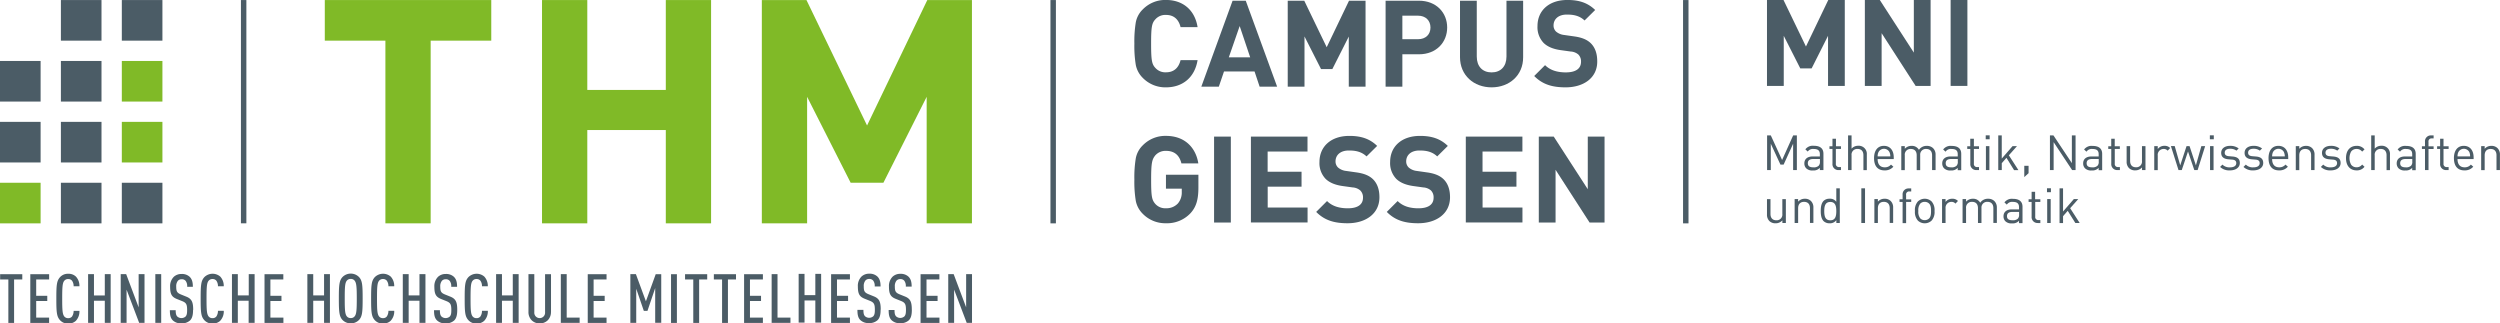 <svg id="Ebene_1" data-name="Ebene 1" xmlns="http://www.w3.org/2000/svg" viewBox="0 0 1128.56 146">
   <defs>
      <style>.cls-1{fill:#4b5c66;}.cls-2{fill:#80ba27;}</style>
   </defs>
   <title>FB06_MNI</title>
   <rect class="cls-1" x="54.99" y="82.5" width="18.33" height="18.33"/>
   <rect class="cls-2" x="54.99" y="55.01" width="18.33" height="18.33"/>
   <rect class="cls-2" x="54.99" y="27.52" width="18.33" height="18.33"/>
   <rect class="cls-1" x="54.99" y="0.02" width="18.33" height="18.33"/>
   <rect class="cls-1" x="27.49" y="27.52" width="18.33" height="18.33"/>
   <rect class="cls-1" x="27.49" y="0.02" width="18.33" height="18.33"/>
   <rect class="cls-1" y="27.52" width="18.33" height="18.33"/>
   <rect class="cls-1" x="27.49" y="82.5" width="18.33" height="18.33"/>
   <rect class="cls-1" x="27.49" y="55.01" width="18.33" height="18.33"/>
   <rect class="cls-2" y="82.5" width="18.33" height="18.33"/>
   <rect class="cls-1" y="55.01" width="18.33" height="18.33"/>
   <polygon class="cls-2" points="194.41 18.35 194.41 100.82 173.98 100.82 173.98 18.35 146.62 18.35 146.62 0.02 221.77 0.02 221.77 18.35 194.41 18.35"/>
   <polygon class="cls-2"
            points="300.56 100.82 300.56 58.7 265.12 58.7 265.12 100.82 244.68 100.82 244.68 0.02 265.12 0.02 265.12 40.6 300.56 40.6 300.56 0.02 321 0.02 321 100.82 300.56 100.82"/>
   <polygon class="cls-2"
            points="418.32 100.82 418.32 43.71 398.79 82.49 384.01 82.5 364.35 43.71 364.35 100.82 343.91 100.82 343.91 0.02 364.06 0.02 391.41 56.65 418.61 0.02 438.76 0.02 438.76 100.82 418.32 100.82"/>
   <path class="cls-1"
         d="M445.73,159.58v-22h-2.65v15l-5.63-15H435v22h2.65v-15l5.69,15h2.41Zm-14.7,0V157.2h-5.84v-7.48h5v-2.37h-5V140H431v-2.38h-8.49v22H431Zm-12.48-5.9c0-3.46-.59-5-3.08-6l-2.48-1c-1.76-.74-2.1-1.39-2.1-3.55a3.88,3.88,0,0,1,.77-2.63,2.24,2.24,0,0,1,1.71-.68,2.16,2.16,0,0,1,1.79.74,3.88,3.88,0,0,1,.68,2.66h2.65c0-2-.34-3.43-1.45-4.51a5.07,5.07,0,0,0-3.65-1.27,5,5,0,0,0-3.49,1.27,5.93,5.93,0,0,0-1.66,4.51c0,3.34.74,4.57,3,5.5l2.5,1c1.79,0.74,2.17,1.51,2.17,4,0,1.45-.13,2.29-0.71,2.94a2.83,2.83,0,0,1-3.71,0c-0.59-.62-0.74-1.42-0.74-2.88h-2.65c0,2.35.34,3.62,1.36,4.63a5.26,5.26,0,0,0,3.86,1.33,5.46,5.46,0,0,0,3.89-1.33c1-1,1.36-2.5,1.36-4.79m-14.05,0c0-3.46-.59-5-3.09-6l-2.47-1c-1.76-.74-2.1-1.39-2.1-3.55a3.87,3.87,0,0,1,.77-2.63,2.23,2.23,0,0,1,1.7-.68,2.16,2.16,0,0,1,1.79.74,3.87,3.87,0,0,1,.68,2.66h2.65c0-2-.34-3.43-1.45-4.51a5.07,5.07,0,0,0-3.65-1.27,5,5,0,0,0-3.49,1.27,5.93,5.93,0,0,0-1.66,4.51c0,3.34.74,4.57,3,5.5l2.5,1c1.79,0.74,2.17,1.51,2.17,4,0,1.45-.13,2.29-0.71,2.94a2.83,2.83,0,0,1-3.71,0c-0.59-.62-0.74-1.42-0.74-2.88H394c0,2.35.34,3.62,1.36,4.63a5.26,5.26,0,0,0,3.86,1.33,5.46,5.46,0,0,0,3.89-1.33c1-1,1.36-2.5,1.36-4.79m-13.85,5.9V157.2h-5.84v-7.48h5v-2.37h-5V140h5.84v-2.38h-8.5v22h8.5Zm-13,0v-22H375v9.61h-4.88v-9.61h-2.65v22h2.65v-10H375v10h2.65Zm-13.85,0V157.2h-5.84V137.58h-2.65v22h8.49Zm-12.44,0V157.2h-5.84v-7.48h5v-2.37h-5V140h5.84v-2.38h-8.49v22h8.49ZM339.19,140v-2.38h-10V140h3.71v19.62h2.65V140h3.68Zm-13,0v-2.38h-10V140h3.71v19.62h2.65V140h3.68Zm-13.68-2.38h-2.65v22h2.65v-22Zm-7.07,22v-22h-2.5l-4.42,12.23L294,137.58h-2.5v22h2.65V144.17l3.43,10h1.64l3.49-10.29v15.66h2.65Zm-24.69,0V157.2h-5.84v-7.48h5v-2.37h-5V140h5.84v-2.38h-8.49v22h8.49Zm-12.15,0V157.2h-5.84V137.58h-2.65v22h8.49Zm-12.92-5v-17H253v17.15a2.44,2.44,0,1,1-4.86,0V137.58H245.5v17a5.21,5.21,0,0,0,1.42,3.8,5,5,0,0,0,3.64,1.45,5.1,5.1,0,0,0,3.68-1.45,5.22,5.22,0,0,0,1.42-3.8m-14.59,5v-22h-2.65v9.61h-4.88v-9.61h-2.65v22h2.65v-10h4.88v10h2.65Zm-13.93-5.44h-2.62a4.52,4.52,0,0,1-.71,2.54,2.11,2.11,0,0,1-1.73.77,2.16,2.16,0,0,1-1.83-.83c-0.77-1.05-.89-2.81-0.89-8s0.12-7,.89-8a2.16,2.16,0,0,1,1.83-.83,2.1,2.1,0,0,1,1.73.77,4.16,4.16,0,0,1,.71,2.5h2.63a6.16,6.16,0,0,0-1.57-4.36,5.29,5.29,0,0,0-7.26.31c-1.45,1.67-1.61,3.55-1.61,9.64s0.16,8,1.61,9.64a4.75,4.75,0,0,0,3.77,1.6,4.84,4.84,0,0,0,3.4-1.2,6.14,6.14,0,0,0,1.67-4.48m-13.81-.46c0-3.46-.59-5-3.09-6l-2.48-1c-1.76-.74-2.1-1.39-2.1-3.55a3.86,3.86,0,0,1,.77-2.63,2.22,2.22,0,0,1,1.7-.68,2.17,2.17,0,0,1,1.8.74,3.88,3.88,0,0,1,.68,2.66h2.65c0-2-.34-3.43-1.45-4.51a5.07,5.07,0,0,0-3.65-1.27,5,5,0,0,0-3.49,1.27,5.93,5.93,0,0,0-1.67,4.51c0,3.34.74,4.57,3,5.5l2.5,1c1.79,0.74,2.16,1.51,2.16,4,0,1.45-.12,2.29-0.71,2.94a2.83,2.83,0,0,1-3.71,0c-0.59-.62-0.74-1.42-0.74-2.88h-2.65c0,2.35.34,3.62,1.36,4.63a5.27,5.27,0,0,0,3.87,1.33,5.46,5.46,0,0,0,3.89-1.33c1-1,1.36-2.5,1.36-4.79M199,159.58v-22H196.3v9.61h-4.88v-9.61h-2.65v22h2.65v-10h4.88v10H199Zm-14.1-5.44h-2.62a4.54,4.54,0,0,1-.71,2.54,2.1,2.1,0,0,1-1.73.77,2.16,2.16,0,0,1-1.82-.83c-0.77-1.05-.89-2.81-0.89-8s0.12-7,.89-8a2.16,2.16,0,0,1,1.82-.83,2.1,2.1,0,0,1,1.73.77,4.17,4.17,0,0,1,.71,2.5h2.62a6.15,6.15,0,0,0-1.57-4.36,5.29,5.29,0,0,0-7.26.31c-1.45,1.67-1.6,3.55-1.6,9.64s0.16,8,1.6,9.64a4.75,4.75,0,0,0,3.77,1.6,4.84,4.84,0,0,0,3.4-1.2,6.14,6.14,0,0,0,1.67-4.48M168,148.58c0,5.22-.15,7-0.93,8a2.09,2.09,0,0,1-1.79.83,2.16,2.16,0,0,1-1.82-.83c-0.77-1.05-.9-2.81-0.9-8s0.13-7,.9-8a2.16,2.16,0,0,1,1.82-.83,2.09,2.09,0,0,1,1.79.83c0.78,1.05.93,2.81,0.93,8m2.65,0c0-6.09-.18-8.07-1.6-9.64a5.23,5.23,0,0,0-7.54,0c-1.42,1.58-1.61,3.55-1.61,9.64s0.19,8.06,1.61,9.64a5.23,5.23,0,0,0,7.54,0c1.42-1.58,1.6-3.55,1.6-9.64m-14.77,11v-22h-2.65v9.61h-4.89v-9.61h-2.65v22h2.65v-10h4.89v10h2.65Zm-21,0V157.2H129v-7.48h5v-2.37h-5V140h5.84v-2.38h-8.49v22h8.49Zm-13,0v-22h-2.65v9.61H114.3v-9.61h-2.65v22h2.65v-10h4.88v10h2.65Zm-13.93-5.44h-2.62a4.54,4.54,0,0,1-.71,2.54,2.11,2.11,0,0,1-1.73.77,2.16,2.16,0,0,1-1.82-.83c-0.77-1.05-.9-2.81-0.9-8s0.12-7,.9-8a2.16,2.16,0,0,1,1.82-.83,2.1,2.1,0,0,1,1.73.77,4.21,4.21,0,0,1,.71,2.5h2.62a6.15,6.15,0,0,0-1.57-4.36,5.29,5.29,0,0,0-7.26.31c-1.45,1.67-1.6,3.55-1.6,9.64s0.15,8,1.6,9.64a4.74,4.74,0,0,0,3.77,1.6,4.85,4.85,0,0,0,3.4-1.2,6.14,6.14,0,0,0,1.67-4.48m-13.81-.46c0-3.46-.59-5-3.09-6l-2.47-1c-1.76-.74-2.1-1.39-2.1-3.55a3.86,3.86,0,0,1,.77-2.63,2.22,2.22,0,0,1,1.7-.68,2.17,2.17,0,0,1,1.79.74,3.88,3.88,0,0,1,.68,2.66H94c0-2-.34-3.43-1.45-4.51a5.06,5.06,0,0,0-3.65-1.27,5,5,0,0,0-3.49,1.27,5.93,5.93,0,0,0-1.67,4.51c0,3.34.74,4.57,3,5.5l2.51,1c1.79,0.74,2.16,1.51,2.16,4,0,1.45-.12,2.29-0.71,2.94a2.83,2.83,0,0,1-3.71,0c-0.59-.62-0.74-1.42-0.74-2.88H83.62c0,2.35.34,3.62,1.36,4.63a5.26,5.26,0,0,0,3.86,1.33,5.46,5.46,0,0,0,3.89-1.33c1-1,1.36-2.5,1.36-4.79m-14.37-16.1H77.06v22h2.65v-22Zm-7.54,22v-22H69.53v15l-5.63-15H61.43v22h2.65v-15l5.69,15h2.41Zm-15.28,0v-22H54.25v9.61H49.36v-9.61H46.71v22h2.65v-10h4.89v10H56.9Zm-14.1-5.44H40.18a4.55,4.55,0,0,1-.71,2.54,2.11,2.11,0,0,1-1.73.77,2.16,2.16,0,0,1-1.82-.83c-0.77-1.05-.9-2.81-0.9-8s0.12-7,.9-8a2.16,2.16,0,0,1,1.82-.83,2.1,2.1,0,0,1,1.73.77,4.21,4.21,0,0,1,.71,2.5H42.8a6.14,6.14,0,0,0-1.57-4.36,4.72,4.72,0,0,0-3.49-1.29,4.75,4.75,0,0,0-3.77,1.6c-1.45,1.67-1.6,3.55-1.6,9.64s0.16,8,1.6,9.64a4.75,4.75,0,0,0,3.77,1.6,4.85,4.85,0,0,0,3.4-1.2,6.14,6.14,0,0,0,1.66-4.48m-13.69,5.44V157.2H23.28v-7.48h5v-2.37h-5V140h5.84v-2.38H20.62v22h8.49ZM17,140v-2.38h-10V140h3.71v19.62H13.3V140H17Z"
         transform="translate(-6.94 -13.83)"/>
   <rect class="cls-1" x="108.76" y="0.02" width="2.46" height="100.79"/>
   <rect class="cls-1" x="474.2" y="0.02" width="2.46" height="100.81"/>
   <rect class="cls-1" x="759.77" y="0.02" width="2.46" height="100.81"/>
   <path class="cls-1"
         d="M533.29,53.26A14.21,14.21,0,0,1,522.83,49a11.23,11.23,0,0,1-3.16-5.83,53,53,0,0,1-.65-9.64,53,53,0,0,1,.65-9.64,11,11,0,0,1,3.16-5.83,14.21,14.21,0,0,1,10.46-4.25c7.46,0,13,4.36,14.27,12.26h-7.68c-0.82-3.32-2.89-5.5-6.54-5.5a6,6,0,0,0-4.85,2c-1.58,1.69-1.91,3.43-1.91,10.95s0.33,9.26,1.91,10.95a6,6,0,0,0,4.85,2c3.65,0,5.72-2.18,6.54-5.5h7.68C546.26,48.91,540.7,53.26,533.29,53.26Z"
         transform="translate(-6.94 -13.83)"/>
   <path class="cls-1" d="M575.56,52.94l-2.29-6.86H559.49l-2.34,6.86h-7.9l14.11-38.79h5.94l14.16,38.79h-7.9Zm-9-27.35-4.9,14.11h9.64Z"
         transform="translate(-6.94 -13.83)"/>
   <path class="cls-1" d="M615.81,52.94V30.33L608.4,45h-5.12l-7.46-14.71V52.94h-7.57V14.15h7.46l10.13,21,10.08-21h7.46V52.94h-7.57Z"
         transform="translate(-6.94 -13.83)"/>
   <path class="cls-1"
         d="M647.45,38.34H640v14.6h-7.57V14.15h15c8,0,12.8,5.5,12.8,12.09S655.46,38.34,647.45,38.34Zm-0.38-17.43H640V31.53h7.08c3.43,0,5.61-2.12,5.61-5.28S650.5,20.91,647.07,20.91Z"
         transform="translate(-6.94 -13.83)"/>
   <path class="cls-1"
         d="M680.29,53.26c-8,0-14.27-5.39-14.27-13.62V14.15h7.57V39.37c0,4.47,2.61,7.14,6.7,7.14S687,43.84,687,39.37V14.15h7.52V39.65C694.57,47.87,688.25,53.26,680.29,53.26Z"
         transform="translate(-6.94 -13.83)"/>
   <path class="cls-1"
         d="M713.68,53.26c-5.88,0-10.35-1.25-14.16-5.12l4.9-4.9c2.45,2.45,5.77,3.27,9.37,3.27,4.47,0,6.86-1.69,6.86-4.79a4.32,4.32,0,0,0-1.2-3.27A5.78,5.78,0,0,0,716,37.09l-4.69-.65c-3.32-.49-5.77-1.53-7.52-3.21A10.25,10.25,0,0,1,701,25.59c0-6.92,5.12-11.77,13.51-11.77,5.34,0,9.21,1.31,12.53,4.52l-4.79,4.74c-2.45-2.34-5.39-2.67-8-2.67-4,0-6,2.23-6,4.9a3.74,3.74,0,0,0,1.14,2.78,6.67,6.67,0,0,0,3.59,1.52l4.58,0.65c3.54,0.49,5.77,1.47,7.41,3,2.07,2,3,4.79,3,8.23C728.06,49,721.8,53.26,713.68,53.26Z"
         transform="translate(-6.94 -13.83)"/>
   <path class="cls-1"
         d="M544.24,110.2a14.54,14.54,0,0,1-10.95,4.41,14.21,14.21,0,0,1-10.46-4.25,11.23,11.23,0,0,1-3.16-5.83,53,53,0,0,1-.65-9.64,53,53,0,0,1,.65-9.64,11,11,0,0,1,3.16-5.83,14.21,14.21,0,0,1,10.46-4.25c8.82,0,13.56,5.67,14.6,12.42h-7.63c-0.93-3.76-3.21-5.66-7-5.66A6.18,6.18,0,0,0,528.44,84c-1.42,1.8-1.85,3.21-1.85,10.89s0.33,9.15,1.85,10.95a6,6,0,0,0,4.85,2,7,7,0,0,0,5.39-2.18,7.62,7.62,0,0,0,1.74-5.17V99h-7.14V92.72h14.65v5.67C547.94,104,546.91,107.37,544.24,110.2Z"
         transform="translate(-6.94 -13.83)"/>
   <path class="cls-1" d="M555,114.29V75.5h7.57v38.79H555Z" transform="translate(-6.94 -13.83)"/>
   <path class="cls-1" d="M571.63,114.29V75.5h25.55v6.75h-18v9.1h15.31v6.75H579.21v9.42h18v6.75H571.63Z" transform="translate(-6.94 -13.83)"/>
   <path class="cls-1"
         d="M615.26,114.61c-5.88,0-10.35-1.25-14.16-5.12l4.9-4.9c2.45,2.45,5.77,3.27,9.37,3.27,4.47,0,6.86-1.69,6.86-4.79A4.32,4.32,0,0,0,621,99.8a5.78,5.78,0,0,0-3.43-1.36l-4.69-.65c-3.32-.49-5.77-1.53-7.52-3.21a10.25,10.25,0,0,1-2.78-7.63c0-6.92,5.12-11.77,13.51-11.77,5.34,0,9.21,1.31,12.53,4.52l-4.79,4.74c-2.45-2.34-5.39-2.67-8-2.67-4,0-6,2.23-6,4.9a3.74,3.74,0,0,0,1.14,2.78A6.67,6.67,0,0,0,614.66,91l4.58,0.65c3.54,0.49,5.77,1.47,7.41,3,2.07,2,3,4.79,3,8.23C629.64,110.37,623.38,114.61,615.26,114.61Z"
         transform="translate(-6.94 -13.83)"/>
   <path class="cls-1"
         d="M647.13,114.61c-5.88,0-10.35-1.25-14.16-5.12l4.9-4.9c2.45,2.45,5.77,3.27,9.37,3.27,4.47,0,6.86-1.69,6.86-4.79a4.32,4.32,0,0,0-1.2-3.27,5.78,5.78,0,0,0-3.43-1.36l-4.69-.65c-3.32-.49-5.77-1.53-7.52-3.21a10.25,10.25,0,0,1-2.78-7.63c0-6.92,5.12-11.77,13.51-11.77,5.34,0,9.21,1.31,12.53,4.52l-4.79,4.74c-2.45-2.34-5.39-2.67-8-2.67-4,0-6,2.23-6,4.9a3.74,3.74,0,0,0,1.14,2.78A6.67,6.67,0,0,0,646.53,91l4.58,0.65c3.54,0.49,5.77,1.47,7.41,3,2.07,2,3,4.79,3,8.23C661.51,110.37,655.24,114.61,647.13,114.61Z"
         transform="translate(-6.94 -13.83)"/>
   <path class="cls-1" d="M668.64,114.29V75.5h25.55v6.75h-18v9.1h15.31v6.75H676.21v9.42h18v6.75H668.64Z" transform="translate(-6.94 -13.83)"/>
   <path class="cls-1" d="M724.52,114.29L709.16,90.48v23.81h-7.57V75.5h6.75l15.36,23.75V75.5h7.57v38.79h-6.75Z" transform="translate(-6.94 -13.83)"/>
   <path class="cls-1" d="M832.16,52.61V30l-7.41,14.71h-5.12L812.17,30V52.61h-7.57V13.83h7.46l10.13,21,10.07-21h7.46V52.61h-7.57Z"
         transform="translate(-6.94 -13.83)"/>
   <path class="cls-1" d="M871.7,52.61L856.35,28.81V52.61h-7.57V13.83h6.75l15.36,23.75V13.83h7.57V52.61H871.7Z" transform="translate(-6.94 -13.83)"/>
   <path class="cls-1" d="M887.5,52.61V13.83h7.57V52.61H887.5Z" transform="translate(-6.94 -13.83)"/>
   <path class="cls-1" d="M816.4,90.61V78.71l-4.29,9.44h-1.43l-4.36-9.44v11.9h-1.67V74.95h1.67l5.1,11.11,5-11.11h1.67V90.61H816.4Z"
         transform="translate(-6.94 -13.83)"/>
   <path class="cls-1"
         d="M828.46,90.61v-1a3.8,3.8,0,0,1-3.12,1.17,3.86,3.86,0,0,1-3.06-1,3.12,3.12,0,0,1-.81-2.2c0-1.89,1.32-3.12,3.74-3.12h3.26v-1c0-1.58-.79-2.38-2.77-2.38A2.84,2.84,0,0,0,823,82.25l-1.08-1a4.2,4.2,0,0,1,3.83-1.61c2.9,0,4.33,1.25,4.33,3.61v7.35h-1.58Zm0-5h-3c-1.63,0-2.42.66-2.42,1.91s0.77,1.85,2.49,1.85a3.16,3.16,0,0,0,2.42-.73,2.5,2.5,0,0,0,.55-1.87V85.62Z"
         transform="translate(-6.94 -13.83)"/>
   <path class="cls-1"
         d="M836.93,90.61a2.65,2.65,0,0,1-2.77-2.9V81.06h-1.36V79.85h1.36V76.47h1.58v3.39H838v1.21h-2.31v6.6a1.37,1.37,0,0,0,1.47,1.58H838v1.36h-1.12Z"
         transform="translate(-6.94 -13.83)"/>
   <path class="cls-1"
         d="M848.13,90.61V83.92c0-1.89-1-2.86-2.64-2.86a2.55,2.55,0,0,0-2.71,2.86v6.69h-1.58V74.95h1.58v6a3.86,3.86,0,0,1,3-1.32,3.66,3.66,0,0,1,3.89,4v7h-1.58Z"
         transform="translate(-6.94 -13.83)"/>
   <path class="cls-1"
         d="M854.55,85.62c0,2.38,1.12,3.74,3.19,3.74a3.55,3.55,0,0,0,2.84-1.23l1.08,0.95a5,5,0,0,1-4,1.67c-2.86,0-4.73-1.72-4.73-5.54,0-3.5,1.69-5.54,4.45-5.54s4.44,2,4.44,5.24v0.73h-7.3Zm5.39-3a2.78,2.78,0,0,0-5.06,0,4.55,4.55,0,0,0-.33,1.8h5.72A4.55,4.55,0,0,0,859.94,82.63Z"
         transform="translate(-6.94 -13.83)"/>
   <path class="cls-1"
         d="M879.13,90.61V83.95c0-1.91-1-2.88-2.66-2.88a2.53,2.53,0,0,0-2.71,2.71v6.84h-1.58V83.95c0-1.91-1-2.88-2.66-2.88a2.56,2.56,0,0,0-2.71,2.88v6.67h-1.58V79.79h1.58V81a4,4,0,0,1,3.06-1.32,3.57,3.57,0,0,1,3.32,1.8,4.15,4.15,0,0,1,3.56-1.8,3.94,3.94,0,0,1,2.79,1,4,4,0,0,1,1.17,3v6.93h-1.58Z"
         transform="translate(-6.94 -13.83)"/>
   <path class="cls-1"
         d="M890.7,90.61v-1a3.8,3.8,0,0,1-3.12,1.17,3.86,3.86,0,0,1-3.06-1,3.12,3.12,0,0,1-.81-2.2c0-1.89,1.32-3.12,3.74-3.12h3.26v-1c0-1.58-.79-2.38-2.77-2.38a2.84,2.84,0,0,0-2.73,1.23l-1.08-1a4.2,4.2,0,0,1,3.83-1.61c2.9,0,4.33,1.25,4.33,3.61v7.35H890.7Zm0-5h-3c-1.63,0-2.42.66-2.42,1.91s0.77,1.85,2.49,1.85a3.16,3.16,0,0,0,2.42-.73,2.5,2.5,0,0,0,.55-1.87V85.62Z"
         transform="translate(-6.94 -13.83)"/>
   <path class="cls-1"
         d="M899.16,90.61a2.66,2.66,0,0,1-2.77-2.9V81.06H895V79.85h1.36V76.47H898v3.39h2.31v1.21H898v6.6a1.37,1.37,0,0,0,1.47,1.58h0.84v1.36h-1.12Z"
         transform="translate(-6.94 -13.83)"/>
   <path class="cls-1" d="M903.34,76.71V74.92h1.78v1.78h-1.78Zm0.09,13.91V79.79H905V90.61h-1.58Z" transform="translate(-6.94 -13.83)"/>
   <path class="cls-1" d="M916.13,90.61l-3.43-5.54-2.11,2.42v3.12H909V74.95h1.58V85.42l4.88-5.63h2l-3.67,4.14,4.31,6.69h-2Z"
         transform="translate(-6.94 -13.83)"/>
   <path class="cls-1" d="M920.75,93.78v-5.1h1.94V92Z" transform="translate(-6.94 -13.83)"/>
   <path class="cls-1" d="M942.35,90.61L934,78V90.61h-1.67V74.95h1.58l8.32,12.52V74.95h1.67V90.61h-1.58Z" transform="translate(-6.94 -13.83)"/>
   <path class="cls-1"
         d="M954.32,90.61v-1a3.8,3.8,0,0,1-3.12,1.17,3.86,3.86,0,0,1-3.06-1,3.12,3.12,0,0,1-.81-2.2c0-1.89,1.32-3.12,3.74-3.12h3.26v-1c0-1.58-.79-2.38-2.77-2.38a2.84,2.84,0,0,0-2.73,1.23l-1.08-1a4.2,4.2,0,0,1,3.83-1.61c2.9,0,4.33,1.25,4.33,3.61v7.35h-1.58Zm0-5h-3c-1.63,0-2.42.66-2.42,1.91s0.77,1.85,2.49,1.85a3.16,3.16,0,0,0,2.42-.73,2.5,2.5,0,0,0,.55-1.87V85.62Z"
         transform="translate(-6.94 -13.83)"/>
   <path class="cls-1"
         d="M962.79,90.61a2.66,2.66,0,0,1-2.77-2.9V81.06h-1.36V79.85H960V76.47h1.58v3.39h2.31v1.21H961.6v6.6a1.37,1.37,0,0,0,1.47,1.58h0.84v1.36h-1.12Z"
         transform="translate(-6.94 -13.83)"/>
   <path class="cls-1"
         d="M973.9,90.61V89.4a4,4,0,0,1-3.06,1.34,3.85,3.85,0,0,1-2.79-1,4,4,0,0,1-1.1-3V79.79h1.58v6.67c0,1.91,1,2.88,2.64,2.88a2.56,2.56,0,0,0,2.71-2.88V79.79h1.58V90.61H973.9Z"
         transform="translate(-6.94 -13.83)"/>
   <path class="cls-1" d="M985.47,81.86a2.26,2.26,0,0,0-1.87-.79A2.64,2.64,0,0,0,981,84v6.64h-1.58V79.79H981v1.32a3.64,3.64,0,0,1,3-1.45,3.34,3.34,0,0,1,2.6,1Z"
         transform="translate(-6.94 -13.83)"/>
   <path class="cls-1" d="M999,90.61H997.5l-2.84-8.41-2.82,8.41h-1.47l-3.43-10.83h1.72l2.49,8.69L994,79.79h1.36l2.86,8.69,2.46-8.69h1.72Z"
         transform="translate(-6.94 -13.83)"/>
   <path class="cls-1" d="M1004.52,76.71V74.92h1.78v1.78h-1.78Zm0.09,13.91V79.79h1.58V90.61h-1.58Z" transform="translate(-6.94 -13.83)"/>
   <path class="cls-1"
         d="M1013.58,90.75a6,6,0,0,1-4.44-1.56l1.06-1.06a4.43,4.43,0,0,0,3.37,1.25c1.78,0,2.88-.64,2.88-1.91,0-.95-0.55-1.47-1.8-1.58l-1.78-.15c-2.11-.18-3.23-1.12-3.23-2.9,0-2,1.67-3.17,4-3.17a6.12,6.12,0,0,1,3.89,1.17l-1,1a4.62,4.62,0,0,0-2.88-.86c-1.58,0-2.42.68-2.42,1.78,0,0.92.53,1.47,1.89,1.58l1.74,0.15c1.89,0.18,3.19.9,3.19,2.93S1016.2,90.75,1013.58,90.75Z"
         transform="translate(-6.94 -13.83)"/>
   <path class="cls-1"
         d="M1024.14,90.75a6,6,0,0,1-4.44-1.56l1.06-1.06a4.43,4.43,0,0,0,3.37,1.25c1.78,0,2.88-.64,2.88-1.91,0-.95-0.55-1.47-1.8-1.58l-1.78-.15c-2.11-.18-3.23-1.12-3.23-2.9,0-2,1.67-3.17,4-3.17a6.12,6.12,0,0,1,3.89,1.17l-1,1a4.62,4.62,0,0,0-2.88-.86c-1.58,0-2.42.68-2.42,1.78,0,0.92.53,1.47,1.89,1.58l1.74,0.15c1.89,0.18,3.19.9,3.19,2.93S1026.76,90.75,1024.14,90.75Z"
         transform="translate(-6.94 -13.83)"/>
   <path class="cls-1"
         d="M1032.63,85.62c0,2.38,1.12,3.74,3.19,3.74a3.55,3.55,0,0,0,2.84-1.23l1.08,0.95a5,5,0,0,1-4,1.67c-2.86,0-4.73-1.72-4.73-5.54,0-3.5,1.69-5.54,4.45-5.54s4.44,2,4.44,5.24v0.73h-7.3Zm5.39-3a2.78,2.78,0,0,0-5.06,0,4.55,4.55,0,0,0-.33,1.8h5.72A4.55,4.55,0,0,0,1038,82.63Z"
         transform="translate(-6.94 -13.83)"/>
   <path class="cls-1"
         d="M1050.23,90.61V83.95c0-1.91-1-2.88-2.66-2.88s-2.68,1-2.68,2.88v6.67h-1.58V79.79h1.58V81a3.9,3.9,0,0,1,3-1.32,3.79,3.79,0,0,1,2.77,1,4,4,0,0,1,1.12,3v6.93h-1.58Z"
         transform="translate(-6.94 -13.83)"/>
   <path class="cls-1"
         d="M1059.08,90.75a6,6,0,0,1-4.44-1.56l1.06-1.06a4.43,4.43,0,0,0,3.37,1.25c1.78,0,2.88-.64,2.88-1.91,0-.95-0.55-1.47-1.8-1.58l-1.78-.15c-2.11-.18-3.23-1.12-3.23-2.9,0-2,1.67-3.17,4-3.17a6.12,6.12,0,0,1,3.89,1.17l-1,1a4.62,4.62,0,0,0-2.88-.86c-1.58,0-2.42.68-2.42,1.78,0,0.92.53,1.47,1.89,1.58l1.74,0.15c1.89,0.18,3.19.9,3.19,2.93S1061.7,90.75,1059.08,90.75Z"
         transform="translate(-6.94 -13.83)"/>
   <path class="cls-1"
         d="M1070.78,90.75c-2.73,0-4.8-1.85-4.8-5.54s2.07-5.54,4.8-5.54a4.29,4.29,0,0,1,3.56,1.61l-1.08,1a3,3,0,0,0-2.49-1.21,2.93,2.93,0,0,0-2.51,1.23,6.34,6.34,0,0,0,0,5.81,2.93,2.93,0,0,0,2.51,1.23,3,3,0,0,0,2.49-1.23l1.08,1A4.29,4.29,0,0,1,1070.78,90.75Z"
         transform="translate(-6.94 -13.83)"/>
   <path class="cls-1"
         d="M1084.29,90.61V83.92c0-1.89-1-2.86-2.64-2.86a2.55,2.55,0,0,0-2.71,2.86v6.69h-1.58V74.95h1.58v6a3.86,3.86,0,0,1,3-1.32,3.66,3.66,0,0,1,3.89,4v7h-1.58Z"
         transform="translate(-6.94 -13.83)"/>
   <path class="cls-1"
         d="M1095.86,90.61v-1a3.8,3.8,0,0,1-3.12,1.17,3.86,3.86,0,0,1-3.06-1,3.12,3.12,0,0,1-.81-2.2c0-1.89,1.32-3.12,3.74-3.12h3.26v-1c0-1.58-.79-2.38-2.77-2.38a2.84,2.84,0,0,0-2.73,1.23l-1.08-1a4.2,4.2,0,0,1,3.83-1.61c2.9,0,4.33,1.25,4.33,3.61v7.35h-1.58Zm0-5h-3c-1.63,0-2.42.66-2.42,1.91s0.77,1.85,2.49,1.85a3.16,3.16,0,0,0,2.42-.73,2.5,2.5,0,0,0,.55-1.87V85.62Z"
         transform="translate(-6.94 -13.83)"/>
   <path class="cls-1"
         d="M1103.23,81.06v9.55h-1.59V81.06h-1.39V79.85h1.39v-2a2.64,2.64,0,0,1,2.75-2.9h1.14v1.36h-0.86a1.35,1.35,0,0,0-1.45,1.58v2h2.31v1.21h-2.31Z"
         transform="translate(-6.94 -13.83)"/>
   <path class="cls-1"
         d="M1111.24,90.61a2.65,2.65,0,0,1-2.77-2.9V81.06h-1.36V79.85h1.36V76.47H1110v3.39h2.31v1.21H1110v6.6a1.37,1.37,0,0,0,1.47,1.58h0.84v1.36h-1.12Z"
         transform="translate(-6.94 -13.83)"/>
   <path class="cls-1"
         d="M1116.32,85.62c0,2.38,1.12,3.74,3.19,3.74a3.55,3.55,0,0,0,2.84-1.23l1.08,0.95a5,5,0,0,1-4,1.67c-2.86,0-4.73-1.72-4.73-5.54,0-3.5,1.69-5.54,4.45-5.54s4.44,2,4.44,5.24v0.73h-7.3Zm5.39-3a2.78,2.78,0,0,0-5.06,0,4.55,4.55,0,0,0-.33,1.8H1122A4.55,4.55,0,0,0,1121.71,82.63Z"
         transform="translate(-6.94 -13.83)"/>
   <path class="cls-1"
         d="M1133.92,90.61V83.95c0-1.91-1-2.88-2.66-2.88s-2.68,1-2.68,2.88v6.67H1127V79.79h1.58V81a3.9,3.9,0,0,1,3-1.32,3.79,3.79,0,0,1,2.77,1,4,4,0,0,1,1.12,3v6.93h-1.58Z"
         transform="translate(-6.94 -13.83)"/>
   <path class="cls-1"
         d="M811.55,114.5v-1.21a4,4,0,0,1-3.06,1.34,3.85,3.85,0,0,1-2.79-1,4,4,0,0,1-1.1-3v-6.91h1.58v6.67c0,1.91,1,2.88,2.64,2.88a2.56,2.56,0,0,0,2.71-2.88v-6.67h1.59V114.5h-1.56Z"
         transform="translate(-6.94 -13.83)"/>
   <path class="cls-1"
         d="M824,114.5v-6.67c0-1.91-1-2.88-2.66-2.88s-2.68,1-2.68,2.88v6.67h-1.58V103.68h1.58v1.19a3.9,3.9,0,0,1,3-1.32,3.79,3.79,0,0,1,2.77,1,4,4,0,0,1,1.12,3v6.93H824Z"
         transform="translate(-6.94 -13.83)"/>
   <path class="cls-1"
         d="M835.91,114.5v-1.3a3.51,3.51,0,0,1-3.08,1.43,3.77,3.77,0,0,1-2.64-.95c-1.1-1.1-1.32-2.9-1.32-4.6s0.22-3.5,1.32-4.6a3.77,3.77,0,0,1,2.64-.95,3.48,3.48,0,0,1,3.06,1.39V98.84h1.58V114.5h-1.56ZM833.18,105c-2.35,0-2.73,2-2.73,4.14s0.37,4.14,2.73,4.14,2.71-2,2.71-4.14S835.53,105,833.18,105Z"
         transform="translate(-6.94 -13.83)"/>
   <path class="cls-1" d="M847.19,114.5V98.84h1.67V114.5h-1.67Z" transform="translate(-6.94 -13.83)"/>
   <path class="cls-1"
         d="M860,114.5v-6.67c0-1.91-1-2.88-2.66-2.88s-2.68,1-2.68,2.88v6.67h-1.58V103.68h1.58v1.19a3.9,3.9,0,0,1,3-1.32,3.79,3.79,0,0,1,2.77,1,4,4,0,0,1,1.12,3v6.93H860Z"
         transform="translate(-6.94 -13.83)"/>
   <path class="cls-1" d="M867.41,105v9.55h-1.59V105h-1.39v-1.21h1.39v-2a2.64,2.64,0,0,1,2.75-2.9h1.14v1.36h-0.86a1.35,1.35,0,0,0-1.45,1.58v2h2.31V105h-2.31Z"
         transform="translate(-6.94 -13.83)"/>
   <path class="cls-1"
         d="M878.92,113.4a4.52,4.52,0,0,1-6.21,0,5.81,5.81,0,0,1-1.32-4.31,5.81,5.81,0,0,1,1.32-4.31,4.52,4.52,0,0,1,6.21,0,5.82,5.82,0,0,1,1.32,4.31A5.81,5.81,0,0,1,878.92,113.4Zm-1.12-7.66a2.78,2.78,0,0,0-2-.79,2.73,2.73,0,0,0-2,.79,4.73,4.73,0,0,0-.88,3.34,4.73,4.73,0,0,0,.88,3.34,2.72,2.72,0,0,0,2,.79,2.78,2.78,0,0,0,2-.79c0.79-.79.86-2.13,0.86-3.34S878.59,106.54,877.8,105.75Z"
         transform="translate(-6.94 -13.83)"/>
   <path class="cls-1"
         d="M889.68,105.75a2.26,2.26,0,0,0-1.87-.79,2.64,2.64,0,0,0-2.6,2.9v6.64h-1.58V103.68h1.58V105a3.64,3.64,0,0,1,3-1.45,3.34,3.34,0,0,1,2.6,1Z"
         transform="translate(-6.94 -13.83)"/>
   <path class="cls-1"
         d="M906.79,114.5v-6.67c0-1.91-1-2.88-2.66-2.88a2.53,2.53,0,0,0-2.71,2.71v6.84h-1.58v-6.67c0-1.91-1-2.88-2.66-2.88a2.56,2.56,0,0,0-2.71,2.88v6.67h-1.58V103.68h1.58v1.19a4,4,0,0,1,3.06-1.32,3.57,3.57,0,0,1,3.32,1.8,4.15,4.15,0,0,1,3.56-1.8,3.94,3.94,0,0,1,2.79,1,4,4,0,0,1,1.17,3v6.93h-1.58Z"
         transform="translate(-6.94 -13.83)"/>
   <path class="cls-1"
         d="M918.36,114.5v-1a3.8,3.8,0,0,1-3.12,1.17,3.86,3.86,0,0,1-3.06-1,3.12,3.12,0,0,1-.81-2.2c0-1.89,1.32-3.12,3.74-3.12h3.26v-1c0-1.58-.79-2.38-2.77-2.38a2.84,2.84,0,0,0-2.73,1.23l-1.08-1a4.2,4.2,0,0,1,3.83-1.61c2.9,0,4.33,1.25,4.33,3.61v7.35h-1.58Zm0-5h-3c-1.63,0-2.42.66-2.42,1.91s0.77,1.85,2.49,1.85a3.16,3.16,0,0,0,2.42-.73,2.5,2.5,0,0,0,.55-1.87v-1.17Z"
         transform="translate(-6.94 -13.83)"/>
   <path class="cls-1"
         d="M926.83,114.5a2.65,2.65,0,0,1-2.77-2.9V105H922.7v-1.21h1.36v-3.39h1.58v3.39H928V105h-2.31v6.6a1.37,1.37,0,0,0,1.47,1.58H928v1.36h-1.12Z"
         transform="translate(-6.94 -13.83)"/>
   <path class="cls-1" d="M931,100.6V98.82h1.78v1.78H931Zm0.09,13.91V103.68h1.58V114.5H931.1Z" transform="translate(-6.94 -13.83)"/>
   <path class="cls-1" d="M943.8,114.5L940.36,109l-2.11,2.42v3.12h-1.58V98.84h1.58v10.47l4.88-5.63h2l-3.67,4.14,4.31,6.69h-2Z"
         transform="translate(-6.94 -13.83)"/>
</svg>